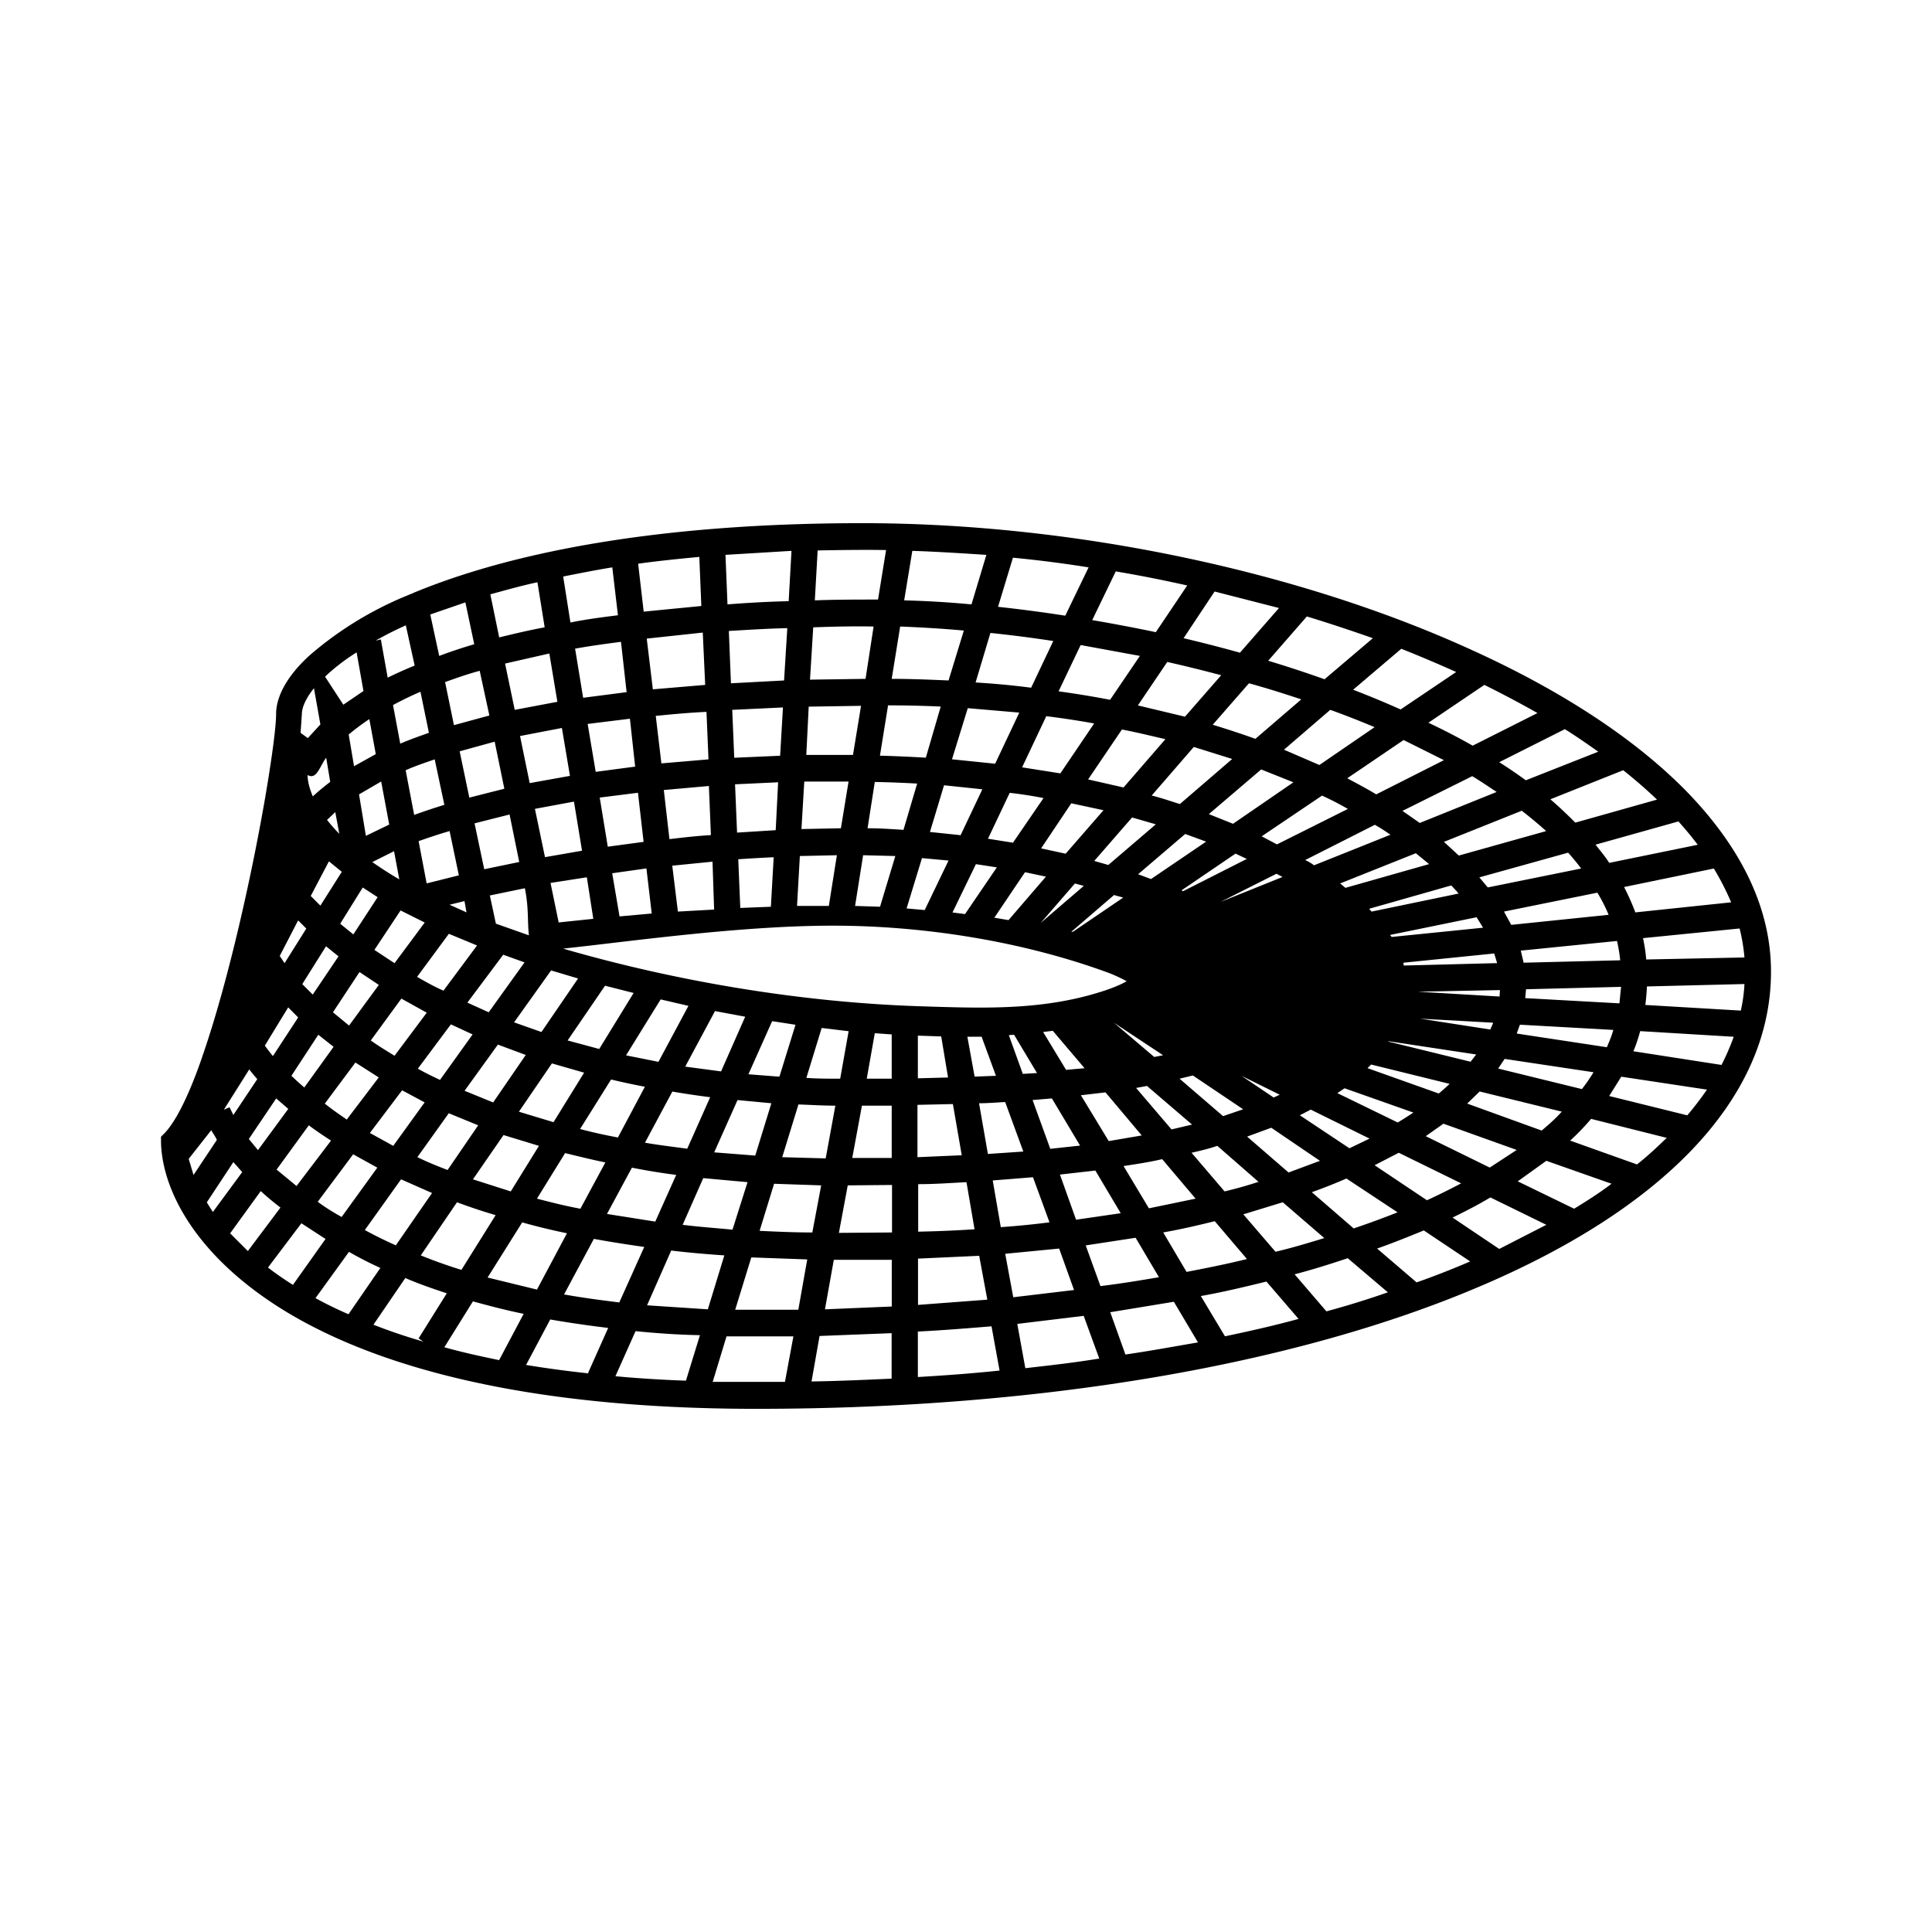 <svg xmlns="http://www.w3.org/2000/svg" xmlns:xlink="http://www.w3.org/1999/xlink" width="24" height="24" viewBox="0 0 24 24"><path fill="currentColor" fill-rule="evenodd" d="M5.126 7.369c1.15-.48 2.95-.87 5.586-.87c2.64 0 5.447.6 7.592 1.585c1.075.49 1.995 1.08 2.65 1.75C21.6 10.5 22 11.25 22 12.07c0 1.625-1.415 2.98-3.64 3.92c-2.241.951-5.377 1.511-8.963 1.511c-2.876 0-4.711-.525-5.832-1.2c-1.125-.68-1.55-1.51-1.565-2.11v-.07l.05-.05c.065-.07.145-.19.23-.366c.08-.165.165-.375.245-.615c.325-.945.62-2.3.78-3.246c.08-.475.125-.83.125-.975c0-.235.16-.5.43-.74c.378-.324.807-.58 1.27-.76zM4.04 8.409l.225.345l.25-.17l-.085-.48c-.16.1-.29.205-.39.3zm-.29.46c0-.065.034-.175.15-.32l.08.45l-.156.17l-.09-.065zm-1.346 5.727l-.06-.2l.28-.356c.02.035.05.076.07.12zm.24.46l-.075-.12l.33-.5l.11.124zm.435.485l-.22-.22l.38-.525c.075.07.155.135.245.205zm.56.42a4 4 0 0 1-.31-.215l.415-.55l.3.195zm.69.365a5 5 0 0 1-.41-.2l.416-.575q.18.104.39.2zm.93.34a7 7 0 0 1-.62-.21l.396-.58c.16.07.335.13.515.19l-.35.56zm.941.23c-.24-.05-.47-.1-.68-.16l.355-.57c.2.055.41.11.63.155zm1.115.165a14 14 0 0 1-.78-.105l.3-.565q.345.06.72.105l-.25.56zm1.2.09q-.45-.016-.87-.055l.25-.56c.25.025.52.045.8.05l-.174.565zm.34.01l.17-.56h.831l-.105.565h-.9zm2.221-.035c-.33.015-.66.03-.995.035l.1-.565l.895-.035zm1.336-.1c-.33.035-.67.06-1.01.08v-.565c.304-.015.61-.04.915-.065l.1.55zm1.245-.15c-.3.05-.61.085-.92.12l-.1-.55l.825-.1l.195.535zm.325-.05c.31-.045.605-.1.9-.15l-.3-.505l-.79.13l.19.53zm-.31-.85c.25-.03.49-.07.725-.11l-.29-.49l-.62.095l.185.51zm-.3-.825l.55-.08l-.315-.53l-.44.05l.2.56zm-.325-.88l.37-.04l-.35-.586l-.24.02zm-.56-.58l.225.614l-.44.03l-.11-.63c.115 0 .22-.01.325-.015m.22-.35l.175-.01l-.285-.476l-.065.005l.175.485zm-.515-.466l.18.49l-.265.01l-.09-.495h.175zm.64 1.75l.205.56q-.299.039-.605.06l-.1-.58zm.325.886l-.67.065l.1.54l.755-.09zm2.97.875c-.29.08-.6.15-.91.215l-.3-.5c.28-.05.55-.115.815-.18l.4.465zm1.11-.33c-.244.085-.5.165-.76.235l-.395-.46c.23-.06.45-.13.66-.2l.5.425zm.36-.125l-.49-.42c.2-.07.396-.15.58-.225l.576.385c-.21.09-.435.18-.665.26m1.611-.715l-.585.3l-.58-.39c.165-.08.32-.16.47-.25zm.81-.51c-.144.11-.3.21-.465.31l-.7-.34l.355-.255zm.686-.57c-.115.11-.235.225-.37.33l-.83-.296q.14-.128.26-.27zm.5-.6a4 4 0 0 1-.245.32l-.97-.24l.15-.24l1.06.16zm.33-.65a3 3 0 0 1-.15.344l-1.095-.17c.035-.08.06-.16.085-.25l1.16.07zm.135-.661q-.008.165-.045.33l-1.186-.07a3 3 0 0 0 .02-.23zm-.06-.69q.045.18.06.36l-1.22.025a2 2 0 0 0-.04-.265zm-.32-.745q.126.21.215.42l-1.19.125a3 3 0 0 0-.14-.315zm-.44-.585q.127.141.24.29l-1.1.225c-.05-.08-.11-.15-.17-.226zm-.686-.636q.225.179.42.365l-1.015.286c-.1-.1-.2-.196-.31-.29zm-.725-.51c.145.09.28.185.415.28l-.9.355a6 6 0 0 0-.33-.225zm-1-.55q.345.171.66.35l-.805.405q-.264-.15-.55-.285zm-1.035-.45q.354.141.685.29l-.69.465a12 12 0 0 0-.59-.245l.6-.51zm-1.17-.4c.28.085.55.175.82.27l-.6.51a15 15 0 0 0-.7-.23zm-1.146-.31l.8.205l-.485.555a18 18 0 0 0-.7-.18zm-1.23-.25c.3.05.6.11.89.175l-.39.58a22 22 0 0 0-.79-.15l.29-.6zm-1.275-.17c.315.03.625.07.94.12l-.29.6a19 19 0 0 0-.835-.11zm-1.25-.085c.304.01.614.03.92.05l-.185.615a12 12 0 0 0-.836-.05zm-.326-.01l-.1.615c-.265 0-.525 0-.785.01l.035-.62c.27-.005.56-.01.85-.005m-2 .06l.825-.05l-.035.625q-.369.009-.76.04l-.025-.615zm-1.08.11c.245-.035.5-.06.76-.085l.025.61l-.716.07zm-.936.16c.2-.04.4-.08.615-.115l.07.595c-.2.025-.395.05-.59.09l-.09-.57zm-.9.22c.185-.05.375-.105.585-.15l.09.56c-.19.035-.38.08-.565.125zm-.745.25l.435-.15l.11.52a6 6 0 0 0-.435.145l-.11-.51zm-.68.325q.173-.099.375-.19l.11.5a5 5 0 0 0-.335.15l-.085-.475zm6.186-.175l-.1.65l-.69.01l.04-.65c.275-.01.52-.015.75-.01m.33 0l-.105.65c.24 0 .475.01.706.02l.19-.62c-.276-.025-.536-.04-.79-.05m1.12.08l-.184.615q.352.021.69.065l.275-.58q-.397-.061-.78-.1m1.12.15l-.274.575c.22.03.43.065.64.105l.37-.545zm1.076.21l-.365.54l.585.14l.45-.515a18 18 0 0 0-.67-.165m1.015.265l-.45.515q.276.084.53.175l.57-.49c-.21-.07-.43-.14-.65-.2m1.01.33l-.575.495l.44.19l.686-.47a12 12 0 0 0-.55-.215m.91.375l-.7.475c.12.065.246.13.36.2l.841-.425zm.851.45l-.865.43l.215.15l.955-.385c-.1-.065-.2-.135-.31-.2zm.625.425l-.975.39l.185.17l1.085-.304a5 5 0 0 0-.3-.25zm.565.525l-1.1.306l.105.125l1.16-.235a3 3 0 0 0-.165-.2zm.366.496l-1.16.235l.09.165l1.21-.125a2 2 0 0 0-.14-.275m.245.6l-1.196.12l.035.15l1.2-.03a2 2 0 0 0-.04-.24m.05.57l-1.18.03l-.01.11l1.17.065l.02-.2zm-.096.535l-1.16-.065l-.04.11l1.12.17c.03-.07.06-.14.08-.215m-.25.525l-1.1-.165l-.08.12l1.04.255q.076-.097.145-.21zm-.39.49l-1.02-.25l-.155.15l.925.335c.09-.075.175-.15.25-.235m-.56.476l-.91-.326l-.22.155l.795.39zm-.69.415l-.775-.38l-.3.155l.65.435q.215-.099.425-.21m-.79.36l-.635-.42a7 7 0 0 1-.43.17l.52.45q.284-.096.545-.2m-.91.32l-.516-.445l-.49.15l.4.465c.21-.05.41-.11.605-.17m-.96.26l-.4-.47c-.2.05-.416.1-.64.14l.29.49c.26-.05.51-.1.75-.16m-3.226.5l-.1-.54l-.76.035v.575l.86-.065zm-1.186-.49h-.72l-.11.615l.83-.035zm-1.16.615l.11-.62l-.695-.025l-.2.65h.785zm-1.125 0l.205-.67c-.225-.015-.45-.035-.66-.06l-.3.68zm-1.1-.085l.31-.69q-.328-.046-.626-.1l-.37.69c.22.04.45.07.69.1zm-1.02-.165l.37-.695a8 8 0 0 1-.556-.135l-.43.685l.615.15zm-.941-.24l.425-.68a7 7 0 0 1-.48-.16l-.45.66q.241.098.505.18m-.815-.305l.45-.65l-.385-.17l-.45.63q.181.099.385.19m-.675-.35l.445-.615l-.3-.166l-.44.59q.135.1.3.19zm-.56-.385l.43-.566c-.1-.065-.19-.125-.276-.19l-.4.55l.25.206zm-.476-.45l.375-.51l-.15-.13l-.34.504l.115.14zm-.31-.43l.3-.45a3 3 0 0 1-.1-.12l-.315.5l.07-.03l.05.1zm.925-4.227c0 .08.025.17.065.265q.097-.09.216-.18l-.05-.3c-.076.095-.116.28-.23.215m.51-.5l.066.39l.27-.15l-.08-.435a3 3 0 0 0-.255.19zm.55-.37l.09.48c.116-.05.23-.09.356-.135l-.105-.51q-.175.076-.34.165m.646-.285l.11.535l.44-.12l-.12-.555c-.15.04-.29.09-.43.14m.745-.23l.12.575l.53-.1l-.1-.6zm.87-.185l.1.61l.54-.07l-.07-.625c-.19.025-.38.05-.57.085m.89-.125l.076.63l.65-.055l-.03-.65zm1.02-.095l.026.65l.66-.035l.04-.65c-.235.005-.475.02-.725.035m.991.94l.65-.01l-.1.61h-.58zm-.95.04l.63-.03l-.035.6l-.57.025zm-.95.075c.2-.02.41-.04.63-.05l.025.59l-.585.05zm-.846.1l.525-.065l.065.595l-.49.065zm-.84.15l.52-.1l.1.595l-.5.09zm-.315.07l.12.585l-.435.11l-.12-.575zm-1.105.355c.11-.05.23-.09.36-.135l.12.565a8 8 0 0 0-.375.125l-.105-.55zm-.58.3l.275-.16l.1.535l-.29.14zm-.4.32l.105-.1l.05.27a2 2 0 0 1-.15-.17zm-.67 2.931a3 3 0 0 1-.1-.13l.29-.475l.124.125zm.39.39a4 4 0 0 1-.16-.145l.334-.51l.19.15zm.53.4c-.1-.07-.19-.13-.275-.2l.38-.51l.29.185l-.395.52zm.575.325l-.29-.16l.4-.53l.28.15zm.675.3c-.13-.05-.255-.1-.375-.16l.39-.545l.365.15zm.785.266l-.47-.15l.38-.55l.44.134zm.865.215c-.19-.035-.365-.08-.54-.125l.35-.566c.165.04.325.08.5.116zm.93.16l-.6-.095l.31-.575q.264.053.55.09zm.96.1c-.21-.02-.42-.035-.62-.06l.256-.58l.55.05l-.185.585zm.336.015l.18-.585l.585.02l-.11.585c-.22 0-.44-.01-.65-.02zm1.645.02l-.66.005l.11-.59l.55-.005zm1.03-.04q-.345.023-.705.03v-.59c.205 0 .41-.015.6-.025l.1.585zm2.741-.38l-.58.12l-.315-.525c.17-.026.33-.05.48-.086zm.785-.21a5 5 0 0 1-.425.12l-.41-.48c.11-.025.215-.05.32-.086l.515.45zm.76-.26l-.39.145l-.515-.446l.3-.11zm.616-.276l-.25.12l-.616-.41l.136-.07zm.54-.32a5 5 0 0 1-.19.12l-.75-.365l.09-.06l.85.3zm.455-.36a3 3 0 0 1-.135.12l-.885-.315l.045-.045zm.33-.365l-.07.09l-1.02-.25v-.005zm.21-.39l-.035.08l-.87-.135l.9.05zm.085-.41l-.005.08l-1.015-.06zm-.07-.45l.035.115l-1.16.03l-.005-.035l1.13-.115zm-.22-.455l.08.13l-1.135.115l-.02-.025zm-.245-.32l.015.02l.01.005l-1.085.225l-.03-.035l1.02-.29zm-.51-.475l.165.135l-1.04.295l-.065-.055zm-.505-.35c.065.034.13.08.19.12l-.95.38a.5.5 0 0 0-.11-.065l.87-.44zm-.34-.2l-.88.44l-.19-.1l.75-.506q.164.075.32.165m-1.076-.49l.4.16l-.75.515l-.3-.12zm-.84-.28l.48.15l-.65.56c-.115-.036-.23-.076-.35-.106l.52-.6zm-.89-.216c.185.035.365.08.54.12l-.52.6l-.44-.1zm-.935-.165c.2.025.4.055.59.09l-.42.62l-.475-.075l.3-.635zm-.98-.1l.64.055l-.3.635l-.536-.055zm-.996-.035q.338 0 .66.015l-.185.635q-.285-.017-.57-.025l.1-.62zM3.7 11.44l-.225.435l.06.09l.27-.43l-.1-.1zm.28-.19l-.12-.12l.226-.43l.16.13zm.07.505l-.295.47l.13.13l.32-.475zm.336-.15l-.16-.13l.28-.45l.185.12l-.3.46zm.08.47l-.33.5l.2.165l.37-.505zm.435-.11l-.25-.165l.325-.49l.3.15zm.085.44l-.38.52c.09.065.19.125.295.19l.4-.535zm.52-.1c-.115-.05-.22-.11-.325-.17l.395-.535l.35.145l-.42.565zm.095.42l-.41.55c.085.05.18.095.275.14l.405-.565zm.47-.15l-.265-.12l.445-.595l.265.095zm.115.4l-.415.575l.355.145l.405-.59l-.35-.13zm.54-.155l-.34-.12l.46-.645l.335.1zm.13.39l-.41.6l.43.13l.38-.615zm.585-.18l-.39-.105l.465-.68l.355.09l-.43.7zm.15.38l-.385.615q.224.06.47.105l.335-.63q-.21-.04-.42-.09m.586-.22l-.4-.08l.43-.695l.345.08l-.375.7zm.175.37l-.34.635c.17.03.345.05.525.075l.285-.64q-.236-.03-.47-.07m.61-.25l-.45-.06l.37-.69l.375.07l-.3.68zm.2.355l-.29.65l.51.04l.2-.65l-.425-.04zm.52-.29l-.385-.03l.295-.66l.29.045zm.235.35l-.2.65l.54.015l.12-.655c-.155 0-.31-.01-.46-.015zm.52-.325c-.145 0-.285 0-.42-.01l.19-.62l.335.04zm.27.335l-.12.65h.49v-.65zm.37-.335h-.31l.1-.565l.21.015zm.32.325v.65l.55-.024l-.11-.636zm.38-.34l-.375.01v-.53l.29.01zm1.65.22l.346.57l.41-.07l-.45-.535l-.3.035zm.046-.335l-.23.02l-.285-.47l.12-.015zm.64.245l.44.515l.255-.06l-.56-.48zm.54-.115l.54.465l.25-.085l-.625-.42zm-.21-.29l-.105.02l-.5-.425l.605.4zm.25-2.04l-.015-.01l.67-.456l.14.066l-.79.4zm-.395-.15l-.16-.06l.585-.5l.26.095zm-.455.2l.11.03l-.625.425h-.02l.535-.46zm-.075-.375l.59-.505l-.295-.085l-.47.54zm-.415.23l.11.03l-.535.46zm-.115-.37l.47-.54l-.4-.086l-.375.56zm-.505.23l.26.055l-.465.54l-.176-.03zm-.15-.366l.38-.555a5 5 0 0 0-.42-.065l-.27.57l.315.05zm-.46.266l.26.04l-.395.58l-.156-.02zm-.19-.36l.27-.57l-.476-.05l-.175.58zm-.48.285l.33.03l-.296.615l-.225-.02zm-.23-.35l.17-.576q-.263-.015-.526-.02l-.09.575c.15 0 .3.01.445.02m-.5.315l.4.01l-.19.63l-.31-.01zm-.276-.335l.095-.58h-.55l-.035.59zm-.51.345l.46-.01l-.1.63h-.395zm-.3-.32l.03-.596l-.535.025l.025.6l.475-.03zm-.465.36q.22-.015.44-.025l-.035.615l-.38.015l-.025-.6zm-.34-.3l-.025-.61l-.56.05l.07.61c.17-.02.34-.04.515-.05m-.48.38l.5-.05l.02.595l-.45.025zm-.356-.296l-.07-.61l-.475.06l.1.61zm-.39.39l.425-.06l.066.56l-.4.036zm-.375-.28l-.1-.61l-.485.09l.125.6zm-.39.4l.45-.07l.08.516l-.43.045l-.1-.485zm-.39-.26l-.12-.59l-.435.11l.12.57zm-.365.416l.435-.09c.05.25.03.4.05.585l-.41-.145zm-.385-.25l-.115-.55c-.14.04-.27.085-.385.125l.1.525zm-.115.365l.185-.045l.025.14zm-.96-.53l.27-.135l.065.35a5 5 0 0 1-.335-.215m11.272 2.89l-.075.035l-.4-.27zm-.04-2.745l.075.04l-.77.31zm-8.862.93c1.396.405 2.94.665 4.401.715c.79.025 1.54.06 2.3-.185c.14-.045.241-.09.3-.125a2 2 0 0 0-.214-.1c-1.07-.395-2.3-.59-3.436-.59c-1.16 0-2.55.2-3.35.285" clip-rule="evenodd"/></svg>